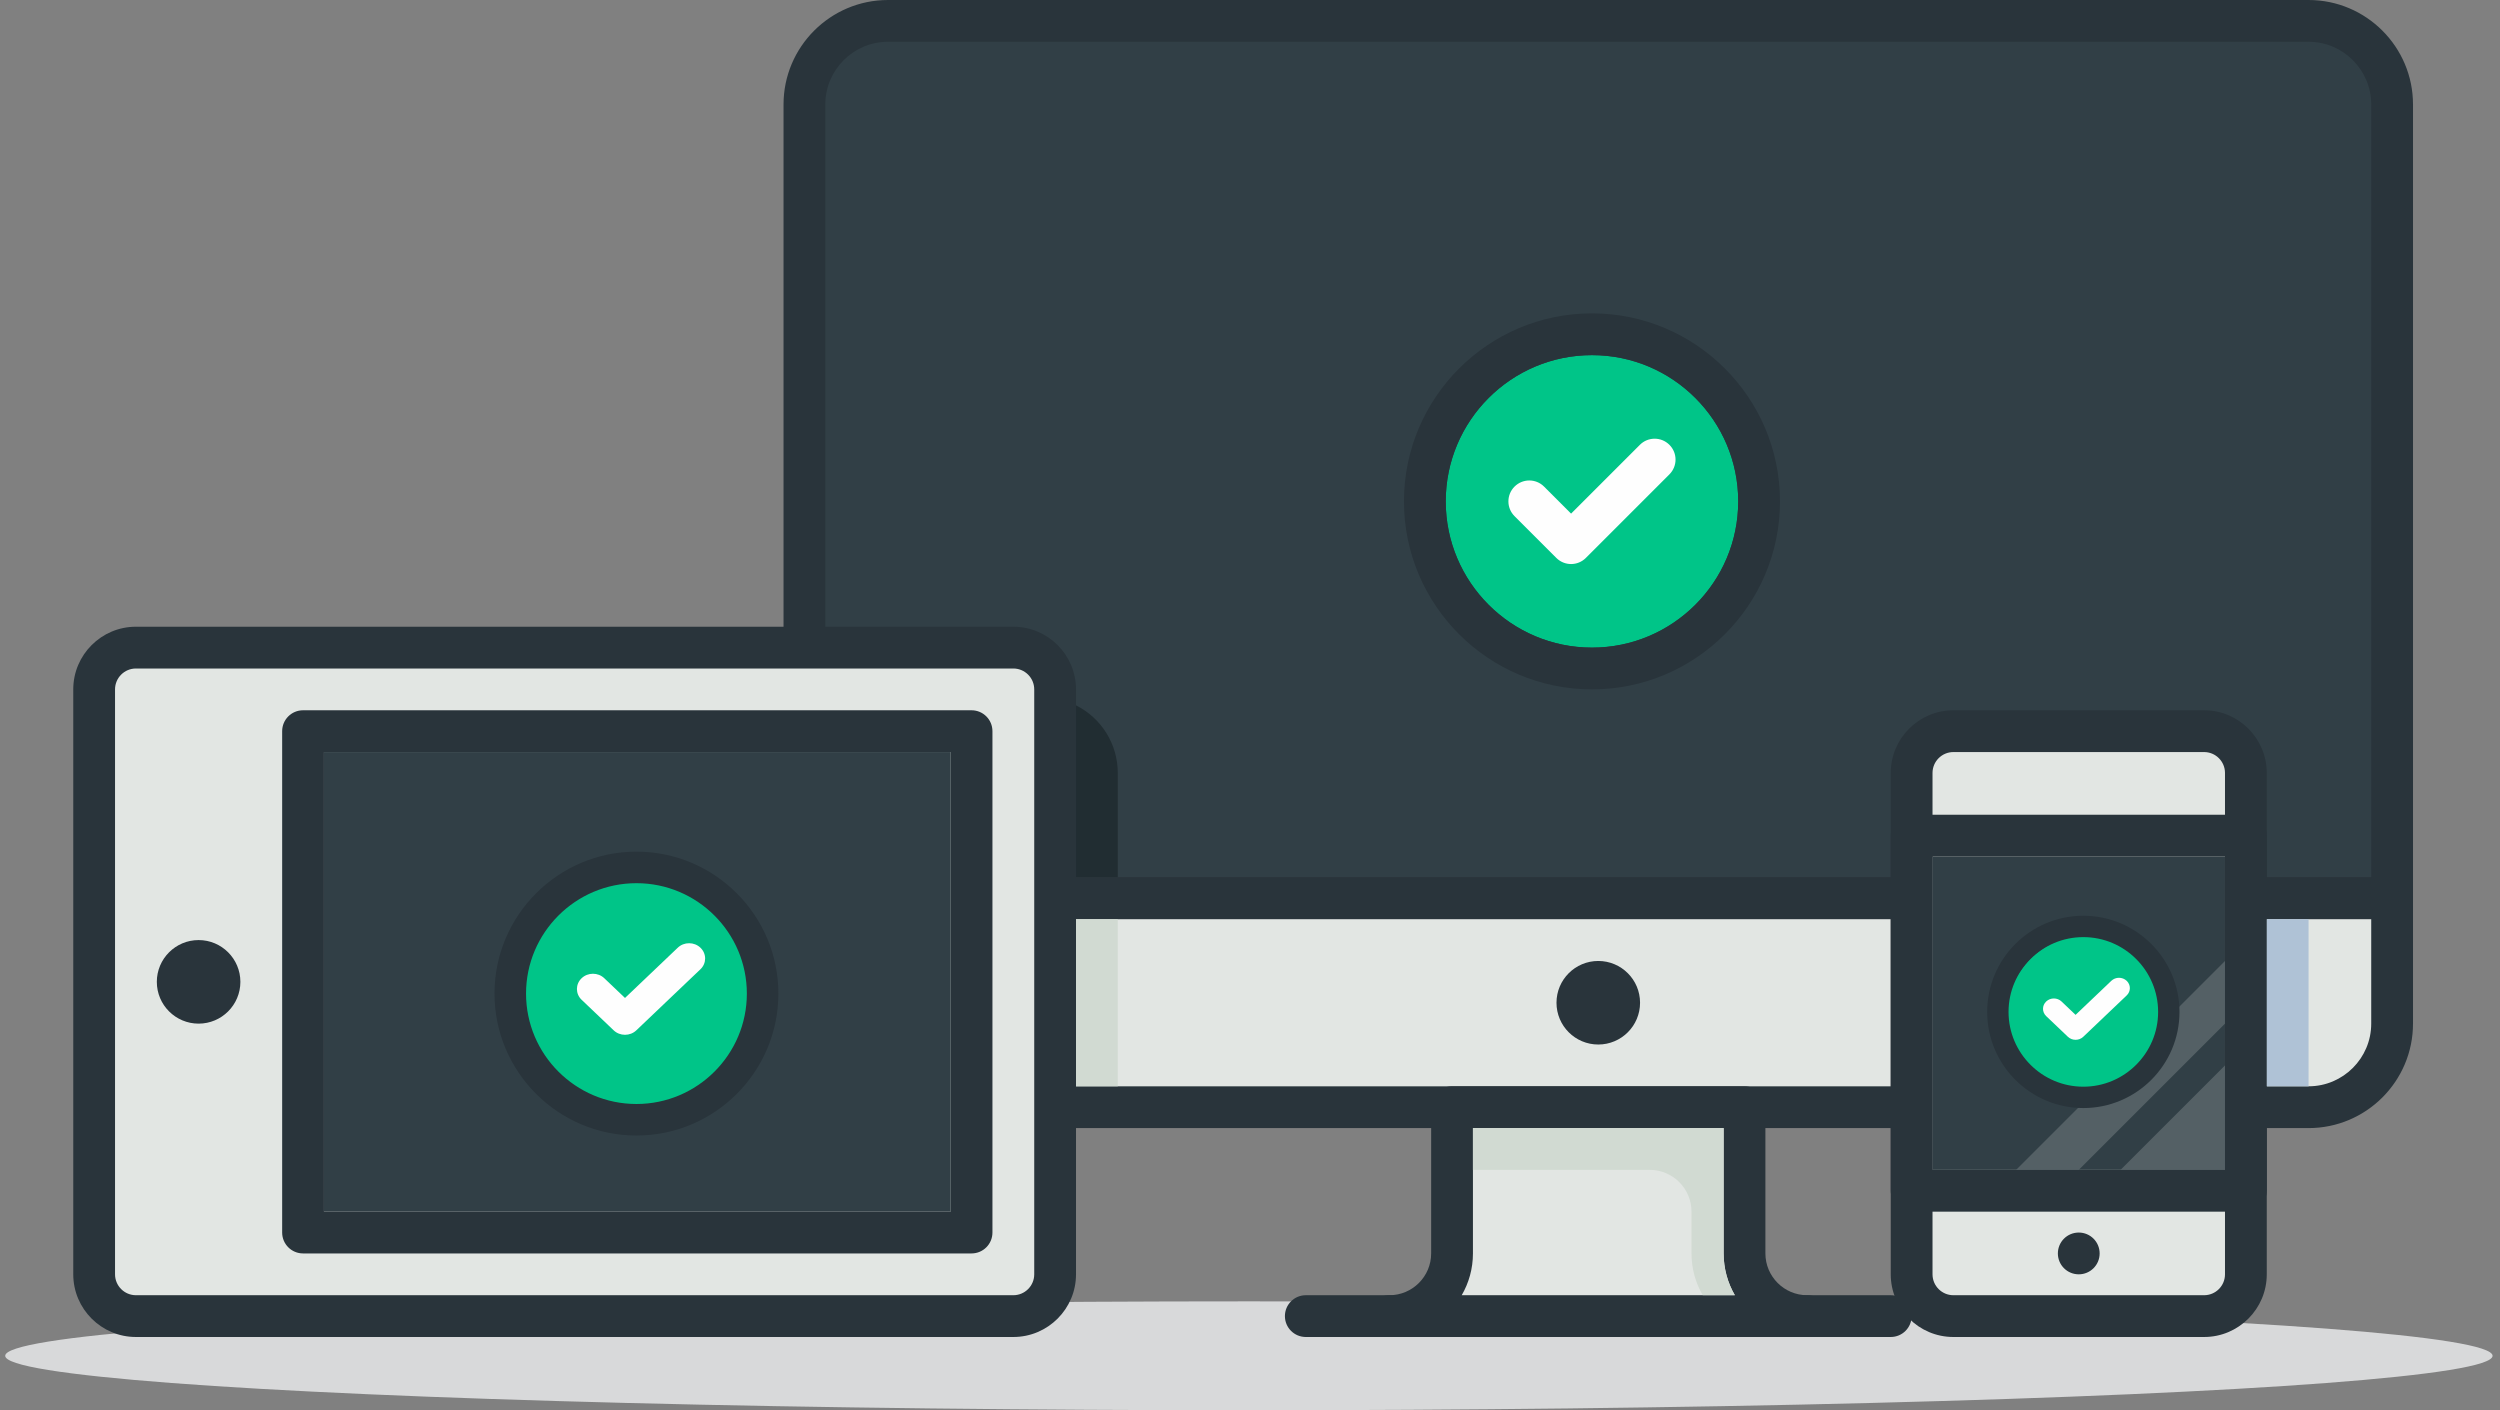 <?xml version="1.0" encoding="UTF-8"?>
<svg width="273px" height="154px" viewBox="0 0 273 154" version="1.1" xmlns="http://www.w3.org/2000/svg" xmlns:xlink="http://www.w3.org/1999/xlink">
    <rect x="0" y="0" width="273" height="154" fill="#808080" stroke="none"/>
    <!-- Generator: Sketch 57.1 (83088) - https://sketch.com -->
    <title>Group 26</title>
    <desc>Created with Sketch.</desc>
    <g id="Page-1" stroke="none" stroke-width="1" fill="none" fill-rule="evenodd">
        <g id="Bitmap" transform="translate(-704, -1323)">
            <g id="Group-9" transform="translate(216, 1270)">
                <g id="Group-25" transform="translate(426, 0)">
                    <g id="Group-26" transform="translate(62.568, 53)">
                        <ellipse id="Oval" fill="#D8D9DA" cx="135.811" cy="148.054" rx="135.811" ry="5.946"></ellipse>
                        <g id="Group-24" transform="translate(7.432, 0)">
                            <g id="Group-54">
                                <g id="Group-53">
                                    <path d="M196.188,2.281 L244.094,2.281 C249.133,2.281 253.219,6.367 253.219,11.406 L253.219,98.094 L79.844,98.094 L79.844,11.406 C79.844,6.367 83.929,2.281 88.969,2.281 L136.875,2.281 L196.188,2.281 Z" id="Fill-1" fill="#313F46"></path>
                                    <path d="M79.844,100.375 C78.585,100.375 77.562,99.355 77.562,98.094 L77.562,11.406 C77.562,5.117 82.679,0 88.969,0 L205.312,0 C206.572,0 207.594,1.022 207.594,2.281 C207.594,3.541 206.572,4.562 205.312,4.562 L88.969,4.562 C85.196,4.562 82.125,7.633 82.125,11.406 L82.125,95.812 L250.938,95.812 L250.938,11.406 C250.938,7.633 247.867,4.562 244.094,4.562 L196.188,4.562 C194.926,4.562 193.906,3.541 193.906,2.281 C193.906,1.022 194.926,0 196.188,0 L244.094,0 C250.383,0 255.5,5.117 255.5,11.406 L255.5,98.094 C255.5,99.355 254.48,100.375 253.219,100.375 L79.844,100.375 Z" id="Fill-3" fill="#29343B" fill-rule="nonzero"></path>
                                    <path d="M114.062,95.812 L109.5,95.812 L109.5,77.024 C112.297,78.423 114.062,81.281 114.062,84.406 L114.062,95.812 Z" id="Fill-5" fill="#212D32"></path>
                                    <path d="M253.219,98.094 L79.844,98.094 L79.844,111.781 C79.844,116.821 83.929,120.906 88.969,120.906 L244.094,120.906 C249.133,120.906 253.219,116.821 253.219,111.781 L253.219,98.094 Z" id="Fill-7" fill="#E2E6E3"></path>
                                    <path d="M82.125,100.375 L82.125,111.781 C82.125,115.554 85.196,118.625 88.969,118.625 L244.094,118.625 C247.867,118.625 250.938,115.554 250.938,111.781 L250.938,100.375 L82.125,100.375 Z M244.094,123.188 L88.969,123.188 C82.679,123.188 77.562,118.071 77.562,111.781 L77.562,98.094 C77.562,96.832 78.585,95.812 79.844,95.812 L253.219,95.812 C254.48,95.812 255.5,96.832 255.5,98.094 L255.5,111.781 C255.5,118.071 250.383,123.188 244.094,123.188 L244.094,123.188 Z" id="Fill-9" fill="#29343B"></path>
                                    <path d="M171.094,109.5 C171.094,112.019 169.05,114.062 166.531,114.062 C164.013,114.062 161.969,112.019 161.969,109.5 C161.969,106.981 164.013,104.938 166.531,104.938 C169.05,104.938 171.094,106.981 171.094,109.5" id="Fill-11" fill="#29343B"></path>
                                    <path d="M189.344,143.719 L143.719,143.719 C147.506,143.719 150.562,140.662 150.562,136.875 L150.562,120.906 L182.5,120.906 L182.5,136.875 C182.5,140.662 185.557,143.719 189.344,143.719" id="Fill-13" fill="#E2E6E3"></path>
                                    <path d="M151.62,141.438 L181.445,141.438 C180.665,140.094 180.22,138.536 180.22,136.875 L180.22,123.188 L152.845,123.188 L152.845,136.875 C152.845,138.536 152.398,140.094 151.62,141.438 M189.345,146 L143.72,146 C142.458,146 141.438,144.98 141.438,143.719 C141.438,142.457 142.458,141.438 143.72,141.438 C146.236,141.438 148.282,139.391 148.282,136.875 L148.282,120.906 C148.282,119.645 149.302,118.625 150.563,118.625 L182.501,118.625 C183.76,118.625 184.782,119.645 184.782,120.906 L184.782,136.875 C184.782,139.391 186.828,141.438 189.345,141.438 C190.604,141.438 191.626,142.457 191.626,143.719 C191.626,144.98 190.604,146 189.345,146" id="Fill-15" fill="#29343B"></path>
                                    <path d="M198.469,146 L189.344,146 C188.082,146 187.062,144.98 187.062,143.719 C187.062,142.457 188.082,141.438 189.344,141.438 L198.469,141.438 C199.73,141.438 200.75,142.457 200.75,143.719 C200.75,144.98 199.73,146 198.469,146" id="Fill-17" fill="#29343B"></path>
                                    <path d="M143.719,146 L134.594,146 C133.334,146 132.312,144.98 132.312,143.719 C132.312,142.457 133.334,141.438 134.594,141.438 L143.719,141.438 C144.978,141.438 146,142.457 146,143.719 C146,144.98 144.978,146 143.719,146" id="Fill-19" fill="#29343B"></path>
                                    <path d="M180.219,136.875 L180.219,123.188 L177.938,123.188 L176.712,123.188 L152.844,123.188 L152.844,127.75 L172.15,127.75 C174.668,127.75 176.712,129.794 176.712,132.312 L176.712,136.875 C176.712,138.536 177.157,140.094 177.938,141.438 L181.444,141.438 C180.664,140.094 180.219,138.536 180.219,136.875" id="Fill-21" fill="#D1DAD2"></path>
                                    <path d="M102.656,143.719 L6.844,143.719 C4.325,143.719 2.281,141.675 2.281,139.156 L2.281,75.281 C2.281,72.763 4.325,70.719 6.844,70.719 L102.656,70.719 C105.175,70.719 107.219,72.763 107.219,75.281 L107.219,139.156 C107.219,141.675 105.175,143.719 102.656,143.719" id="Fill-23" fill="#E2E6E3"></path>
                                    <path d="M18.25,107.219 C18.25,109.737 16.206,111.781 13.688,111.781 C11.169,111.781 9.125,109.737 9.125,107.219 C9.125,104.7 11.169,102.656 13.688,102.656 C16.206,102.656 18.25,104.7 18.25,107.219" id="Fill-30" fill="#29343B"></path>
                                    <path d="M6.844,73 C5.587,73 4.562,74.022 4.562,75.281 L4.562,139.156 C4.562,140.416 5.587,141.438 6.844,141.438 L102.656,141.438 C103.913,141.438 104.938,140.416 104.938,139.156 L104.938,75.281 C104.938,74.022 103.913,73 102.656,73 L6.844,73 Z M102.656,146 L6.844,146 C3.071,146 0,142.929 0,139.156 L0,75.281 C0,71.508 3.071,68.438 6.844,68.438 L102.656,68.438 C106.429,68.438 109.5,71.508 109.5,75.281 L109.5,139.156 C109.5,142.929 106.429,146 102.656,146 L102.656,146 Z" id="Fill-25" fill="#29343B"></path>
                                    <polygon id="Fill-27" fill="#313F46" points="27.375 132.312 95.812 132.312 95.812 82.125 27.375 82.125"></polygon>
                                    <path d="M27.375,132.312 L95.812,132.312 L95.812,82.125 L27.375,82.125 L27.375,132.312 Z M98.094,136.875 L25.094,136.875 C23.834,136.875 22.812,135.855 22.812,134.594 L22.812,79.844 C22.812,78.582 23.834,77.562 25.094,77.562 L98.094,77.562 C99.353,77.562 100.375,78.582 100.375,79.844 L100.375,134.594 C100.375,135.855 99.353,136.875 98.094,136.875 L98.094,136.875 Z" id="Fill-29" fill="#29343B"></path>
                                    <polygon id="Fill-37" fill="#D1DAD2" points="109.5 118.625 114.062 118.625 114.062 100.375 109.5 100.375"></polygon>
                                    <path d="M232.688,143.719 L205.312,143.719 C202.794,143.719 200.75,141.675 200.75,139.156 L200.75,84.406 C200.75,81.888 202.794,79.844 205.312,79.844 L232.688,79.844 C235.206,79.844 237.25,81.888 237.25,84.406 L237.25,139.156 C237.25,141.675 235.206,143.719 232.688,143.719" id="Fill-38" fill="#E2E6E3"></path>
                                    <path d="M205.312,82.125 C204.053,82.125 203.031,83.147 203.031,84.406 L203.031,139.156 C203.031,140.416 204.053,141.438 205.312,141.438 L232.688,141.438 C233.947,141.438 234.969,140.416 234.969,139.156 L234.969,84.406 C234.969,83.147 233.947,82.125 232.688,82.125 L205.312,82.125 Z M232.688,146 L205.312,146 C201.539,146 198.469,142.929 198.469,139.156 L198.469,84.406 C198.469,80.633 201.539,77.562 205.312,77.562 L232.688,77.562 C236.461,77.562 239.531,80.633 239.531,84.406 L239.531,139.156 C239.531,142.929 236.461,146 232.688,146 L232.688,146 Z" id="Fill-39" fill="#29343B"></path>
                                    <polygon id="Fill-40" fill="#313F46" points="203.031 127.75 234.969 127.75 234.969 93.531 203.031 93.531"></polygon>
                                    <path d="M203.031,127.75 L234.969,127.75 L234.969,93.531 L203.031,93.531 L203.031,127.75 Z M237.25,132.312 L200.75,132.312 C199.488,132.312 198.469,131.293 198.469,130.031 L198.469,91.25 C198.469,89.988 199.488,88.969 200.75,88.969 L237.25,88.969 C238.512,88.969 239.531,89.988 239.531,91.25 L239.531,130.031 C239.531,131.293 238.512,132.312 237.25,132.312 L237.25,132.312 Z" id="Fill-41" fill="#29343B"></path>
                                    <path d="M221.281,136.875 C221.281,138.137 220.262,139.156 219,139.156 C217.738,139.156 216.719,138.137 216.719,136.875 C216.719,135.613 217.738,134.594 219,134.594 C220.262,134.594 221.281,135.613 221.281,136.875" id="Fill-42" fill="#29343B"></path>
                                    <polygon id="Fill-43" fill="#546065" points="219 127.75 212.156 127.75 234.969 104.938 234.969 111.781"></polygon>
                                    <polygon id="Fill-44" fill="#546065" points="234.969 127.75 223.562 127.75 234.969 116.344"></polygon>
                                    <path d="M181.812,54.75 C181.812,63.569 174.663,70.719 165.844,70.719 C157.024,70.719 149.875,63.569 149.875,54.75 C149.875,45.931 157.024,38.781 165.844,38.781 C174.663,38.781 181.812,45.931 181.812,54.75" id="Fill-49" fill="#00C588"></path>
                                    <path d="M165.844,38.781 C157.038,38.781 149.875,45.947 149.875,54.75 C149.875,63.553 157.038,70.719 165.844,70.719 C174.649,70.719 181.812,63.553 181.812,54.75 C181.812,45.947 174.649,38.781 165.844,38.781 M165.844,75.281 C154.524,75.281 145.312,66.072 145.312,54.75 C145.312,43.428 154.524,34.219 165.844,34.219 C177.163,34.219 186.375,43.428 186.375,54.75 C186.375,66.072 177.163,75.281 165.844,75.281" id="Fill-50" fill="#29343B"></path>
                                    <path d="M163.562,61.594 C162.978,61.594 162.394,61.37 161.95,60.925 L157.387,56.363 C156.495,55.471 156.495,54.029 157.387,53.137 C158.279,52.245 159.721,52.245 160.613,53.137 L163.562,56.087 L171.075,48.575 C171.967,47.683 173.408,47.683 174.3,48.575 C175.192,49.467 175.192,50.908 174.3,51.8 L165.175,60.925 C164.731,61.37 164.147,61.594 163.562,61.594" id="Fill-51" fill="#FEFEFE"></path>
                                    <path d="M75,108.5 C75,115.404 69.18,121 62,121 C54.82,121 49,115.404 49,108.5 C49,101.596 54.82,96 62,96 C69.18,96 75,101.596 75,108.5" id="Fill-49" fill="#00C588"></path>
                                    <path d="M61.5,96.444 C54.852,96.444 49.444,101.854 49.444,108.5 C49.444,115.146 54.852,120.556 61.5,120.556 C68.148,120.556 73.556,115.146 73.556,108.5 C73.556,101.854 68.148,96.444 61.5,96.444 M61.5,124 C52.954,124 46,117.047 46,108.5 C46,99.953 52.954,93 61.5,93 C70.046,93 77,99.953 77,108.5 C77,117.047 70.046,124 61.5,124" id="Fill-50" fill="#29343B"></path>
                                    <path d="M60.25,113 C59.802,113 59.354,112.837 59.013,112.512 L55.513,109.178 C54.829,108.527 54.829,107.474 55.513,106.822 C56.197,106.17 57.303,106.17 57.988,106.822 L60.25,108.977 L66.012,103.489 C66.697,102.837 67.803,102.837 68.487,103.489 C69.171,104.14 69.171,105.194 68.487,105.845 L61.487,112.512 C61.146,112.837 60.698,113 60.25,113" id="Fill-51" fill="#FEFEFE"></path>
                                    <g id="Group-20" transform="translate(209, 100)">
                                        <path d="M20.29,11.161 C20.29,16.203 16.203,20.29 11.161,20.29 C6.119,20.29 2.032,16.203 2.032,11.161 C2.032,6.119 6.119,2.032 11.161,2.032 C16.203,2.032 20.29,6.119 20.29,11.161" id="Fill-49" fill="#00C588"></path>
                                        <path d="M10.5,2.333 C5.997,2.333 2.333,5.998 2.333,10.5 C2.333,15.002 5.997,18.667 10.5,18.667 C15.003,18.667 18.667,15.002 18.667,10.5 C18.667,5.998 15.003,2.333 10.5,2.333 M10.5,21 C4.711,21 0,16.29 0,10.5 C0,4.71 4.711,0 10.5,0 C16.289,0 21,4.71 21,10.5 C21,16.29 16.289,21 10.5,21" id="Fill-50" fill="#29343B"></path>
                                        <path d="M9.653,13.548 C9.35,13.548 9.046,13.438 8.815,13.218 L6.444,10.96 C5.981,10.518 5.981,9.805 6.444,9.363 C6.908,8.922 7.657,8.922 8.121,9.363 L9.653,10.823 L13.557,7.105 C14.02,6.664 14.77,6.664 15.233,7.105 C15.697,7.547 15.697,8.26 15.233,8.702 L10.491,13.218 C10.26,13.438 9.957,13.548 9.653,13.548" id="Fill-51" fill="#FEFEFE"></path>
                                    </g>
                                    <polygon id="Fill-52" fill="#AFC2D6" points="239.531 118.625 244.094 118.625 244.094 100.375 239.531 100.375"></polygon>
                                </g>
                            </g>
                        </g>
                    </g>
                </g>
            </g>
        </g>
    </g>
</svg>